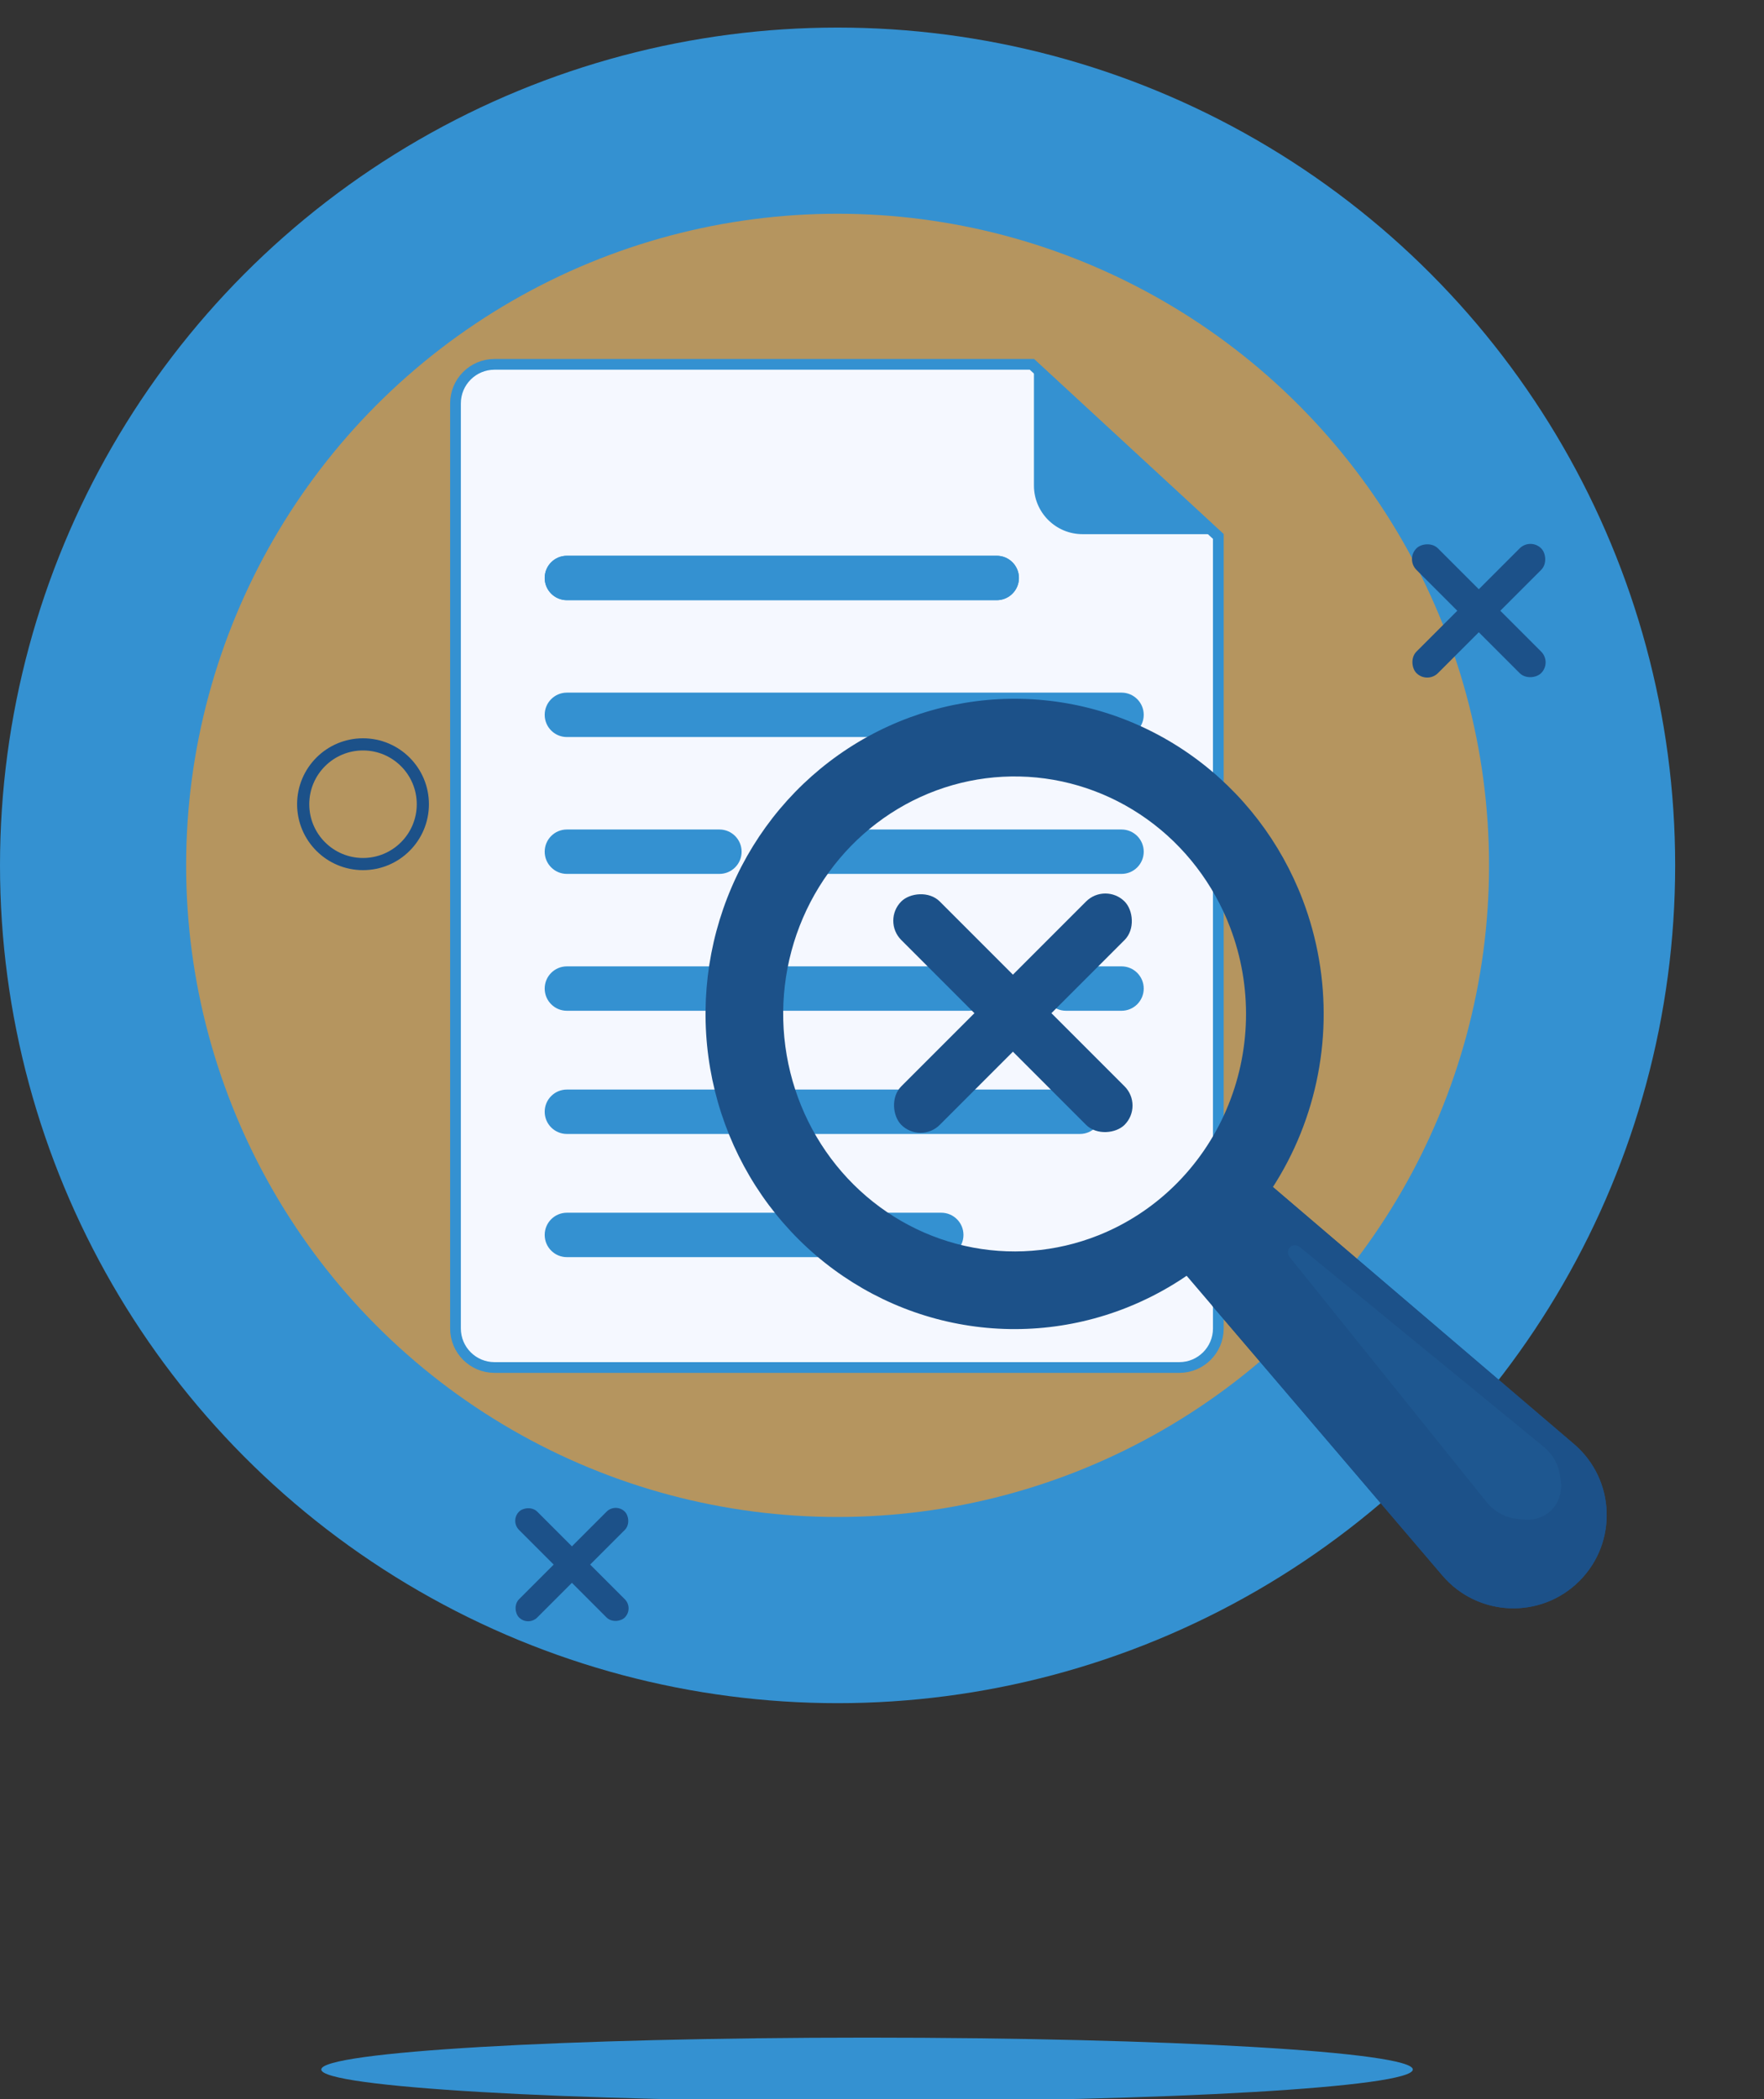 <svg width="290" height="345" viewBox="0 0 290 345" fill="none" xmlns="http://www.w3.org/2000/svg">
<rect x="0" y="0" width="290" height="345" fill="#333333" stroke="none"/>
<g clip-path="url(#clip0_1_21340)">
<circle cx="137.698" cy="142.229" r="137.698" fill="#3491D1"/>
<circle opacity="0.8" cx="137.698" cy="142.229" r="107.098" fill="#D59643"/>
<path d="M81.299 59.882H169.636L200.292 88.18V218.342C200.292 221.886 197.418 224.759 193.874 224.759H81.299C77.755 224.759 74.882 221.886 74.882 218.342V66.299C74.882 62.755 77.755 59.882 81.299 59.882Z" fill="#F5F8FF" stroke="#3491D1" stroke-width="1.763"/>
<path fill-rule="evenodd" clip-rule="evenodd" d="M89.547 94.992C89.547 92.977 91.181 91.343 93.196 91.343H163.862C165.877 91.343 167.511 92.977 167.511 94.992C167.511 97.008 165.877 98.642 163.862 98.642H93.196C91.181 98.642 89.547 97.008 89.547 94.992ZM89.547 117.487C89.547 115.472 91.181 113.838 93.196 113.838H184.377C186.393 113.838 188.027 115.472 188.027 117.487C188.027 119.503 186.393 121.137 184.377 121.137H93.196C91.181 121.137 89.547 119.503 89.547 117.487ZM89.547 139.983C89.547 137.967 91.181 136.333 93.196 136.333H118.271C120.287 136.333 121.921 137.967 121.921 139.983C121.921 141.998 120.287 143.632 118.271 143.632H93.196C91.181 143.632 89.547 141.998 89.547 139.983ZM130.578 139.983C130.578 137.967 132.212 136.333 134.228 136.333H184.377C186.393 136.333 188.027 137.967 188.027 139.983C188.027 141.998 186.393 143.632 184.377 143.632H134.228C132.212 143.632 130.578 141.998 130.578 139.983ZM89.547 162.478C89.547 160.462 91.181 158.828 93.196 158.828H159.302C161.318 158.828 162.952 160.462 162.952 162.478C162.952 164.493 161.318 166.127 159.302 166.127H93.196C91.181 166.127 89.547 164.493 89.547 162.478ZM171.61 162.478C171.61 160.462 173.243 158.828 175.259 158.828H184.377C186.393 158.828 188.027 160.462 188.027 162.478C188.027 164.493 186.393 166.127 184.377 166.127H175.259C173.243 166.127 171.61 164.493 171.61 162.478ZM89.547 182.724C89.547 180.708 91.181 179.074 93.196 179.074H177.539C179.554 179.074 181.188 180.708 181.188 182.724C181.188 184.739 179.554 186.373 177.539 186.373H93.196C91.181 186.373 89.547 184.739 89.547 182.724ZM89.547 202.969C89.547 200.954 91.181 199.32 93.196 199.32H154.743C156.759 199.32 158.393 200.954 158.393 202.969C158.393 204.985 156.759 206.619 154.743 206.619H93.196C91.181 206.619 89.547 204.985 89.547 202.969Z" fill="#3491D1"/>
<path d="M89.547 94.992C89.547 92.977 91.181 91.343 93.196 91.343H163.862C165.877 91.343 167.511 92.977 167.511 94.992C167.511 97.008 165.877 98.642 163.862 98.642H93.196C91.181 98.642 89.547 97.008 89.547 94.992Z" fill="#3491D1"/>
<path d="M169.979 59L201.173 87.794H177.967C173.556 87.794 169.979 84.218 169.979 79.806V59Z" fill="#3491D1"/>
<circle cx="59.679" cy="132.179" r="9.836" stroke="#1C5189" stroke-width="2"/>
<path d="M142.541 345.374C192.095 345.374 232.266 343.029 232.266 340.136C232.266 337.243 192.095 334.897 142.541 334.897C92.987 334.897 52.815 337.243 52.815 340.136C52.815 343.029 92.987 345.374 142.541 345.374Z" fill="#3491D1"/>
<path d="M189.724 203.404L203.205 189.922L258.76 237.339C265.564 243.147 265.974 253.521 259.648 259.847C253.323 266.172 242.948 265.763 237.141 258.959L189.724 203.404Z" fill="#1C5189"/>
<path d="M199.295 214.619L237.14 258.96C242.948 265.764 253.322 266.173 259.648 259.848C265.973 253.522 265.564 243.148 258.76 237.34L209.263 195.094C207.271 202.274 203.843 208.885 199.295 214.619Z" fill="#1C5189"/>
<path fill-rule="evenodd" clip-rule="evenodd" d="M146.421 133.685C140.076 137.814 135.051 143.788 132.001 150.869C128.951 157.95 128.02 165.806 129.334 173.438C130.648 181.068 134.143 188.112 139.357 193.683C144.569 199.252 151.263 203.099 158.583 204.761C165.901 206.422 173.538 205.828 180.533 203.05L180.534 203.05C185.18 201.205 189.435 198.439 193.052 194.903C196.669 191.366 199.576 187.128 201.601 182.427C203.626 177.725 204.727 172.657 204.838 167.513C204.949 162.368 204.067 157.255 202.246 152.465L202.246 152.464C199.503 145.251 194.739 139.053 188.576 134.639C182.415 130.227 175.128 127.791 167.637 127.622C160.146 127.453 152.763 129.557 146.421 133.685ZM120.278 145.819C124.31 136.457 130.977 128.506 139.457 122.987C147.939 117.466 157.847 114.632 167.925 114.86C178.003 115.087 187.777 118.365 196.009 124.261C204.239 130.155 210.554 138.397 214.178 147.929C216.584 154.258 217.746 161.006 217.6 167.788C217.454 174.57 216.002 181.26 213.324 187.477C210.646 193.694 206.793 199.32 201.977 204.029C197.16 208.739 191.476 212.44 185.245 214.914C175.859 218.642 165.595 219.442 155.757 217.209C145.921 214.977 136.973 209.817 130.037 202.405C123.102 194.995 118.487 185.666 116.754 175.604C115.022 165.542 116.246 155.179 120.278 145.819Z" fill="#1C5189"/>
<path opacity="0.1" d="M253.776 237.783L213.751 205.008C212.51 203.992 211.064 205.421 212.069 206.67L244.39 246.87C245.637 248.421 247.438 249.429 249.314 249.625L250.423 249.741C254.256 250.142 257.139 247.113 256.574 243.28L256.443 242.388C256.184 240.631 255.219 238.965 253.776 237.783Z" fill="#3491D1"/>
<rect width="51.925" height="8.953" rx="4.476" transform="matrix(-0.707 0.707 0.707 0.707 181.716 145)" fill="#1C5189"/>
<rect width="51.925" height="8.953" rx="4.476" transform="matrix(0.707 0.707 0.707 -0.707 145 151.33)" fill="#1C5189"/>
<rect width="29.001" height="5" rx="2.5" transform="matrix(-0.707 0.707 0.707 0.707 251.601 88.359)" fill="#1C5189"/>
<rect width="29.001" height="5" rx="2.5" transform="matrix(0.707 0.707 0.707 -0.707 231.094 91.895)" fill="#1C5189"/>
<rect width="24.596" height="4.241" rx="2.12" transform="matrix(-0.707 0.707 0.707 0.707 101.22 246.953)" fill="#1C5189"/>
<rect width="24.596" height="4.241" rx="2.12" transform="matrix(0.707 0.707 0.707 -0.707 83.828 249.953)" fill="#1C5189"/>
</g>
<defs>
<clipPath id="clip0_1_21340">
<rect width="290" height="345" fill="white"/>
</clipPath>
</defs>
</svg>
